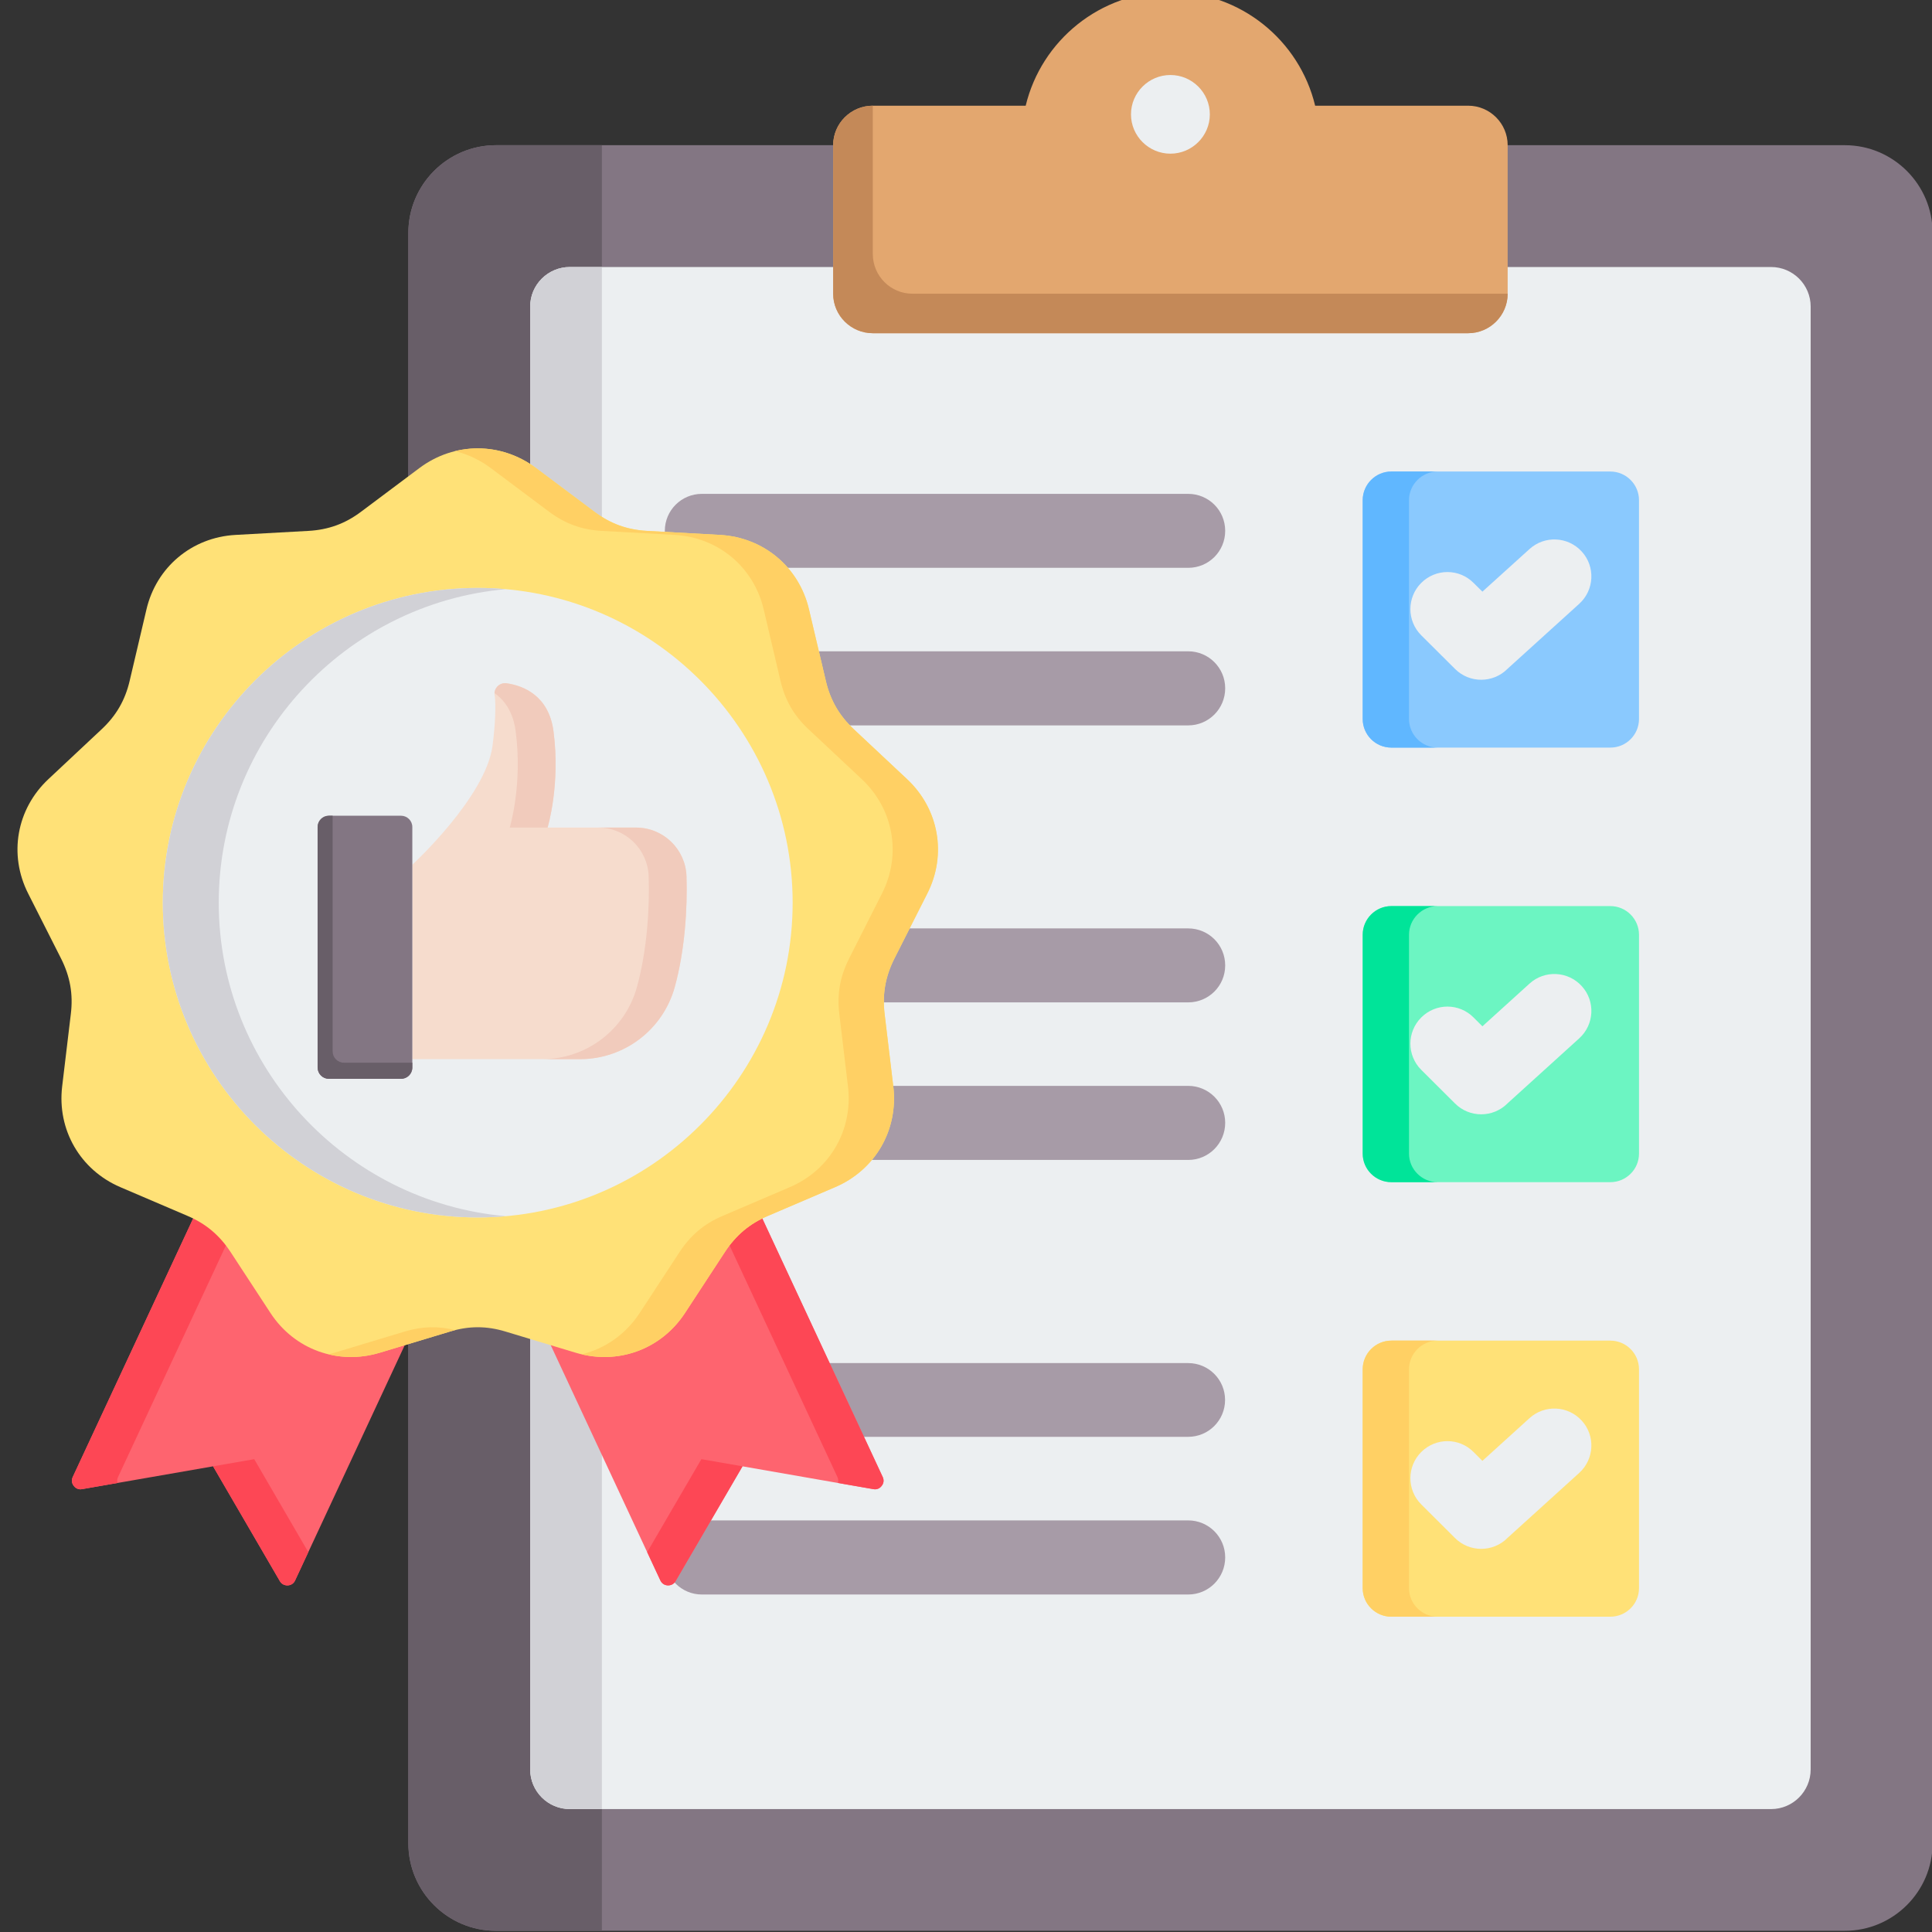 <svg xmlns="http://www.w3.org/2000/svg" xmlns:xlink="http://www.w3.org/1999/xlink" width="500" zoomAndPan="magnify" viewBox="0 0 375 375" height="500" preserveAspectRatio="xMidYMid meet" version="1.0"><rect x="0" y="0" width="375" height="375" fill="#333333" stroke="none"/><defs><clipPath id="fdc8b45536"><path d="M 79 28 L 375 28 L 375 374.844 L 79 374.844 Z M 79 28 " clip-rule="nonzero"/></clipPath><clipPath id="2321773fe0"><path d="M 79 28 L 117 28 L 117 374.844 L 79 374.844 Z M 79 28 " clip-rule="nonzero"/></clipPath></defs><g clip-path="url(#fdc8b45536)"><path fill="#837683" d="M 96.254 28.184 C 86.891 28.184 79.262 35.828 79.262 45.184 L 79.262 357.785 C 79.262 367.145 86.891 374.766 96.254 374.766 L 358.098 374.766 C 367.461 374.766 375.113 367.145 375.113 357.785 L 375.113 45.184 C 375.113 35.828 367.461 28.184 358.098 28.184 Z M 96.254 28.184 " fill-opacity="1" fill-rule="evenodd"/></g><g clip-path="url(#2321773fe0)"><path fill="#685e68" d="M 96.254 28.184 C 86.891 28.184 79.262 35.828 79.262 45.184 L 79.262 357.785 C 79.262 367.145 86.891 374.766 96.254 374.766 L 116.828 374.766 L 116.828 28.184 Z M 96.254 28.184 " fill-opacity="1" fill-rule="evenodd"/></g><path fill="#eceff1" d="M 110.602 51.828 L 343.773 51.828 C 348 51.828 351.449 55.273 351.449 59.5 L 351.449 343.449 C 351.449 347.695 348 351.141 343.773 351.141 L 110.602 351.141 C 106.355 351.141 102.906 347.695 102.906 343.449 L 102.906 59.5 C 102.906 55.273 106.355 51.828 110.602 51.828 Z M 110.602 51.828 " fill-opacity="1" fill-rule="evenodd"/><path fill="#d1d1d6" d="M 110.602 51.828 L 116.828 51.828 L 116.828 351.141 L 110.602 351.141 C 106.355 351.141 102.906 347.695 102.906 343.449 L 102.906 59.5 C 102.906 55.273 106.355 51.828 110.602 51.828 Z M 110.602 51.828 " fill-opacity="1" fill-rule="evenodd"/><path fill="#e3a76f" d="M 284.965 20.516 L 255.27 20.516 C 252.223 7.844 240.812 -1.578 227.176 -1.578 C 213.562 -1.578 202.133 7.844 199.086 20.516 L 169.414 20.516 C 165.164 20.516 161.715 23.961 161.715 28.184 L 161.715 57.008 C 161.715 61.23 165.164 64.676 169.414 64.676 L 284.965 64.676 C 289.191 64.676 292.637 61.23 292.637 57.008 L 292.637 28.184 C 292.637 23.961 289.191 20.516 284.965 20.516 Z M 284.965 20.516 " fill-opacity="1" fill-rule="evenodd"/><path fill="#eceff1" d="M 227.176 29.828 C 222.973 29.828 219.523 26.402 219.523 22.203 C 219.523 17.98 222.973 14.559 227.176 14.559 C 231.379 14.559 234.828 17.98 234.828 22.203 C 234.828 26.402 231.379 29.828 227.176 29.828 Z M 227.176 29.828 " fill-opacity="1" fill-rule="evenodd"/><path fill="#c48958" d="M 169.414 20.516 C 165.164 20.516 161.715 23.961 161.715 28.184 L 161.715 57.008 C 161.715 61.23 165.164 64.676 169.414 64.676 L 284.965 64.676 C 289.191 64.676 292.637 61.23 292.637 57.008 L 177.086 57.008 C 172.859 57.008 169.414 53.543 169.414 49.32 Z M 169.414 20.516 " fill-opacity="1" fill-rule="evenodd"/><path fill="#a79ba7" d="M 230.625 309.492 C 234.605 309.492 237.809 306.27 237.809 302.289 C 237.809 298.332 234.605 295.109 230.625 295.109 L 136.227 295.109 C 132.266 295.109 129.043 298.332 129.043 302.289 C 129.043 306.27 132.266 309.492 136.227 309.492 Z M 230.625 140.797 C 234.605 140.797 237.809 137.578 237.809 133.598 C 237.809 129.641 234.605 126.418 230.625 126.418 L 136.227 126.418 C 132.266 126.418 129.043 129.641 129.043 133.598 C 129.043 137.578 132.266 140.797 136.227 140.797 Z M 230.625 110.215 C 234.605 110.215 237.809 107.016 237.809 103.039 C 237.809 99.059 234.605 95.859 230.625 95.859 L 136.227 95.859 C 132.266 95.859 129.043 99.059 129.043 103.039 C 129.043 107.016 132.266 110.215 136.227 110.215 Z M 230.625 194.562 C 234.605 194.562 237.809 191.363 237.809 187.383 C 237.809 183.406 234.605 180.203 230.625 180.203 L 136.227 180.203 C 132.266 180.203 129.043 183.406 129.043 187.383 C 129.043 191.363 132.266 194.562 136.227 194.562 Z M 230.625 225.145 C 234.605 225.145 237.809 221.922 237.809 217.941 C 237.809 213.988 234.605 210.766 230.625 210.766 L 136.227 210.766 C 132.266 210.766 129.043 213.988 129.043 217.941 C 129.043 221.922 132.266 225.145 136.227 225.145 Z M 230.625 278.887 C 234.582 278.887 237.785 275.684 237.785 271.73 C 237.785 267.773 234.582 264.574 230.625 264.574 L 136.227 264.574 C 132.289 264.574 129.062 267.773 129.062 271.73 C 129.062 275.684 132.289 278.887 136.227 278.887 Z M 230.625 278.887 " fill-opacity="1" fill-rule="nonzero"/><path fill="#8ac9fe" d="M 312.566 91.523 L 270.062 91.523 C 266.992 91.523 264.5 94.035 264.5 97.082 L 264.5 139.555 C 264.5 142.621 266.992 145.109 270.062 145.109 L 312.566 145.109 C 315.637 145.109 318.129 142.621 318.129 139.555 L 318.129 97.082 C 318.129 94.035 315.637 91.523 312.566 91.523 Z M 312.566 91.523 " fill-opacity="1" fill-rule="evenodd"/><path fill="#60b7ff" d="M 279.047 91.523 L 270.062 91.523 C 266.992 91.523 264.5 94.035 264.5 97.082 L 264.5 139.555 C 264.5 142.621 266.992 145.109 270.062 145.109 L 279.047 145.109 C 276 145.109 273.488 142.621 273.488 139.555 L 273.488 97.082 C 273.488 94.035 276 91.523 279.047 91.523 Z M 279.047 91.523 " fill-opacity="1" fill-rule="evenodd"/><path fill="#eceff1" d="M 275.859 123.309 C 273.055 120.508 273.055 115.949 275.859 113.148 C 278.684 110.328 283.219 110.328 286.023 113.148 L 287.734 114.84 L 296.879 106.57 C 299.812 103.906 304.352 104.125 307.02 107.059 C 309.688 109.973 309.469 114.527 306.531 117.195 L 292.629 129.797 L 292.586 129.84 C 289.781 132.641 285.223 132.641 282.422 129.84 Z M 275.859 123.309 " fill-opacity="1" fill-rule="nonzero"/><path fill="#6cf5c2" d="M 312.566 175.871 L 270.062 175.871 C 266.992 175.871 264.5 178.383 264.5 181.426 L 264.5 223.922 C 264.5 226.965 266.992 229.457 270.062 229.457 L 312.566 229.457 C 315.637 229.457 318.129 226.965 318.129 223.922 L 318.129 181.426 C 318.129 178.383 315.637 175.871 312.566 175.871 Z M 312.566 175.871 " fill-opacity="1" fill-rule="evenodd"/><path fill="#00e499" d="M 279.047 175.871 L 270.062 175.871 C 266.992 175.871 264.5 178.383 264.5 181.426 L 264.5 223.922 C 264.5 226.965 266.992 229.457 270.062 229.457 L 279.047 229.457 C 276 229.457 273.488 226.965 273.488 223.922 L 273.488 181.426 C 273.488 178.383 276 175.871 279.047 175.871 Z M 279.047 175.871 " fill-opacity="1" fill-rule="evenodd"/><path fill="#eceff1" d="M 275.859 207.652 C 273.055 204.852 273.055 200.297 275.859 197.496 C 278.684 194.672 283.219 194.672 286.023 197.496 L 287.734 199.207 L 296.879 190.918 C 299.812 188.25 304.352 188.473 307.02 191.406 C 309.688 194.316 309.469 198.875 306.531 201.539 L 292.629 214.145 L 292.586 214.188 C 289.781 216.988 285.223 216.988 282.422 214.188 Z M 275.859 207.652 " fill-opacity="1" fill-rule="nonzero"/><path fill="#ffe177" d="M 312.566 260.215 L 270.062 260.215 C 266.992 260.215 264.5 262.727 264.5 265.773 L 264.5 308.27 C 264.5 311.312 266.992 313.801 270.062 313.801 L 312.566 313.801 C 315.637 313.801 318.129 311.312 318.129 308.27 L 318.129 265.773 C 318.129 262.727 315.637 260.215 312.566 260.215 Z M 312.566 260.215 " fill-opacity="1" fill-rule="evenodd"/><path fill="#ffd064" d="M 279.047 260.215 L 270.062 260.215 C 266.992 260.215 264.5 262.727 264.5 265.773 L 264.5 308.27 C 264.5 311.312 266.992 313.801 270.062 313.801 L 279.047 313.801 C 276 313.801 273.488 311.312 273.488 308.27 L 273.488 265.773 C 273.488 262.727 276 260.215 279.047 260.215 Z M 279.047 260.215 " fill-opacity="1" fill-rule="evenodd"/><path fill="#eceff1" d="M 275.859 292 C 273.055 289.199 273.055 284.641 275.859 281.84 C 278.684 279.02 283.219 279.02 286.023 281.84 L 287.734 283.555 L 296.879 275.262 C 299.812 272.598 304.352 272.816 307.02 275.754 C 309.688 278.664 309.469 283.219 306.531 285.887 L 292.629 298.488 L 292.586 298.535 C 289.781 301.332 285.223 301.332 282.422 298.535 Z M 275.859 292 " fill-opacity="1" fill-rule="nonzero"/><path fill="#fe646f" d="M 137.555 214.16 L 93.379 232.09 L 128.172 306.754 C 128.453 307.348 128.977 307.703 129.617 307.727 C 130.254 307.75 130.824 307.441 131.133 306.898 L 144.121 284.613 L 169.527 289.043 C 170.168 289.16 170.758 288.922 171.137 288.402 C 171.543 287.906 171.613 287.266 171.328 286.672 Z M 137.555 214.16 " fill-opacity="1" fill-rule="evenodd"/><path fill="#fd4755" d="M 125.617 301.273 L 136.137 283.223 L 144.121 284.613 L 131.133 306.898 C 130.824 307.441 130.254 307.75 129.617 307.727 C 128.977 307.703 128.453 307.348 128.172 306.754 Z M 162.645 287.844 C 162.754 287.469 162.719 287.059 162.535 286.672 L 130.16 217.164 L 137.555 214.16 L 171.328 286.672 C 171.613 287.266 171.543 287.906 171.137 288.402 C 170.758 288.922 170.168 289.16 169.527 289.043 Z M 162.645 287.844 " fill-opacity="1" fill-rule="evenodd"/><path fill="#fe646f" d="M 47.898 214.16 L 92.074 232.09 L 57.285 306.754 C 57.023 307.348 56.477 307.703 55.84 307.727 C 55.199 307.75 54.629 307.441 54.32 306.898 L 41.355 284.613 L 15.926 289.043 C 15.289 289.16 14.695 288.922 14.316 288.402 C 13.914 287.906 13.84 287.266 14.125 286.672 Z M 47.898 214.16 " fill-opacity="1" fill-rule="evenodd"/><path fill="#fd4755" d="M 22.812 287.844 L 15.926 289.043 C 15.289 289.16 14.695 288.922 14.316 288.402 C 13.914 287.906 13.84 287.266 14.125 286.672 L 47.898 214.16 L 55.293 217.164 L 22.922 286.672 C 22.734 287.062 22.699 287.469 22.812 287.844 Z M 59.84 301.27 L 57.285 306.754 C 57.023 307.348 56.477 307.703 55.84 307.727 C 55.199 307.75 54.629 307.441 54.32 306.898 L 41.355 284.613 L 49.344 283.223 Z M 59.84 301.27 " fill-opacity="1" fill-rule="evenodd"/><path fill="#ffe177" d="M 104.02 90.828 L 115.371 99.328 C 118.477 101.648 121.723 102.836 125.609 103.047 L 139.758 103.828 C 148.219 104.301 155.117 110.082 157.035 118.324 L 160.285 132.129 C 161.16 135.895 162.891 138.902 165.734 141.555 L 176.066 151.238 C 182.254 157.043 183.816 165.898 179.977 173.453 L 173.578 186.098 C 171.848 189.555 171.234 192.965 171.707 196.828 L 173.391 210.895 C 174.387 219.301 169.906 227.09 162.086 230.43 L 149.074 235.996 C 145.496 237.512 142.84 239.762 140.707 243.004 L 132.957 254.848 C 128.312 261.949 119.875 265.004 111.746 262.566 L 98.168 258.469 C 94.469 257.332 90.984 257.332 87.289 258.469 L 73.707 262.566 C 65.578 265.004 57.141 261.949 52.496 254.848 L 44.746 243.004 C 42.613 239.762 39.957 237.512 36.379 235.996 L 23.367 230.43 C 15.57 227.09 11.07 219.301 12.062 210.895 L 13.746 196.828 C 14.223 192.965 13.605 189.555 11.875 186.098 L 5.477 173.453 C 1.637 165.898 3.199 157.043 9.387 151.238 L 19.719 141.555 C 22.562 138.902 24.293 135.895 25.172 132.129 L 28.418 118.324 C 30.336 110.082 37.234 104.301 45.695 103.828 L 59.844 103.047 C 63.73 102.836 67 101.648 70.082 99.328 L 81.434 90.828 C 88.234 85.762 97.219 85.762 104.02 90.828 Z M 104.02 90.828 " fill-opacity="1" fill-rule="evenodd"/><path fill="#ffd064" d="M 88.332 87.559 C 93.645 86.258 99.348 87.348 104.02 90.828 L 115.371 99.328 C 118.477 101.648 121.723 102.836 125.609 103.047 L 139.758 103.828 C 148.219 104.301 155.117 110.082 157.035 118.324 L 160.285 132.129 C 161.16 135.895 162.891 138.902 165.734 141.555 L 176.066 151.238 C 182.254 157.043 183.816 165.898 179.977 173.453 L 173.578 186.098 C 171.848 189.555 171.234 192.965 171.707 196.828 L 173.391 210.895 C 174.387 219.301 169.906 227.09 162.086 230.43 L 149.074 235.996 C 145.496 237.512 142.84 239.762 140.707 243.004 L 132.957 254.848 C 128.531 261.613 120.668 264.707 112.902 262.875 C 117.41 261.785 121.438 259.012 124.164 254.848 L 131.914 243.004 C 134.047 239.762 136.699 237.512 140.281 235.996 L 153.293 230.43 C 161.113 227.09 165.59 219.301 164.594 210.895 L 162.914 196.828 C 162.438 192.965 163.055 189.555 164.785 186.098 L 171.184 173.453 C 175.023 165.898 173.461 157.043 167.273 151.238 L 156.941 141.555 C 154.098 138.902 152.367 135.895 151.488 132.129 L 148.242 118.324 C 146.324 110.082 139.426 104.301 130.965 103.828 L 116.816 103.047 C 112.93 102.836 109.684 101.648 106.578 99.328 L 95.227 90.828 C 93.098 89.242 90.754 88.152 88.332 87.559 Z M 88.332 258.176 C 87.984 258.266 87.637 258.363 87.289 258.469 L 73.707 262.566 C 70.348 263.574 66.934 263.645 63.758 262.875 C 64.141 262.785 64.527 262.684 64.914 262.566 L 78.492 258.469 C 81.844 257.441 85.016 257.344 88.332 258.176 Z M 88.332 258.176 " fill-opacity="1" fill-rule="evenodd"/><path fill="#eceff1" d="M 92.742 236.305 C 126.383 236.305 153.852 208.855 153.852 175.211 C 153.852 141.566 126.383 114.117 92.742 114.117 C 59.07 114.117 31.602 141.566 31.602 175.211 C 31.602 208.855 59.07 236.305 92.742 236.305 Z M 92.742 236.305 " fill-opacity="1" fill-rule="evenodd"/><path fill="#d1d1d6" d="M 98.168 114.359 C 67.023 117.121 42.457 143.395 42.457 175.211 C 42.457 207.027 67.023 233.301 98.168 236.062 C 96.379 236.223 94.57 236.305 92.742 236.305 C 59.07 236.305 31.602 208.855 31.602 175.211 C 31.602 141.566 59.07 114.117 92.742 114.117 C 94.57 114.117 96.379 114.199 98.168 114.359 Z M 98.168 114.359 " fill-opacity="1" fill-rule="evenodd"/><path fill="#f6dccd" d="M 80.031 167.848 C 80.031 167.848 94.348 154.66 95.609 144.684 C 96.191 140.094 96.215 137.133 96.066 135.27 C 95.855 134.59 96.012 133.852 96.477 133.316 C 96.941 132.777 97.648 132.52 98.352 132.629 C 101.594 133.09 106.52 135.027 107.434 141.93 C 108.809 152.367 106.285 160.633 106.285 160.633 L 123.465 160.633 C 128.734 160.633 133.059 164.805 133.246 170.066 C 133.457 176.309 132.922 184.52 130.965 191.605 C 128.676 199.863 121.156 205.582 112.582 205.582 C 100.203 205.582 80.031 205.582 80.031 205.582 Z M 80.031 167.848 " fill-opacity="1" fill-rule="evenodd"/><path fill="#f1cbbc" d="M 95.98 134.527 C 96.008 134.086 96.176 133.66 96.477 133.316 C 96.941 132.777 97.648 132.52 98.352 132.629 C 101.594 133.09 106.52 135.027 107.434 141.93 C 108.809 152.367 106.285 160.633 106.285 160.633 L 98.941 160.633 C 98.941 160.633 101.469 152.367 100.09 141.93 C 99.598 138.188 97.926 135.906 95.98 134.527 Z M 116.121 160.633 L 123.465 160.633 C 128.734 160.633 133.059 164.805 133.246 170.066 C 133.457 176.309 132.922 184.52 130.965 191.605 C 128.676 199.863 121.156 205.582 112.582 205.582 C 110.332 205.582 107.832 205.582 105.238 205.582 C 113.816 205.582 121.336 199.863 123.621 191.605 C 125.582 184.52 126.117 176.309 125.902 170.066 C 125.715 164.805 121.391 160.633 116.121 160.633 Z M 116.121 160.633 " fill-opacity="1" fill-rule="evenodd"/><path fill="#837683" d="M 80.031 160.523 L 80.031 207.211 C 80.031 208.422 79.047 209.402 77.836 209.402 L 63.844 209.402 C 62.633 209.402 61.648 208.422 61.648 207.211 L 61.648 160.523 C 61.648 159.312 62.633 158.332 63.844 158.332 L 77.836 158.332 C 79.047 158.332 80.031 159.312 80.031 160.523 Z M 80.031 160.523 " fill-opacity="1" fill-rule="evenodd"/><path fill="#685e68" d="M 80.031 206.27 L 80.031 207.211 C 80.031 208.422 79.047 209.402 77.836 209.402 L 63.844 209.402 C 62.633 209.402 61.648 208.422 61.648 207.211 L 61.648 160.523 C 61.648 159.312 62.633 158.332 63.844 158.332 L 64.566 158.332 L 64.566 204.074 C 64.566 205.285 65.551 206.27 66.762 206.27 Z M 80.031 206.27 " fill-opacity="1" fill-rule="evenodd"/></svg>